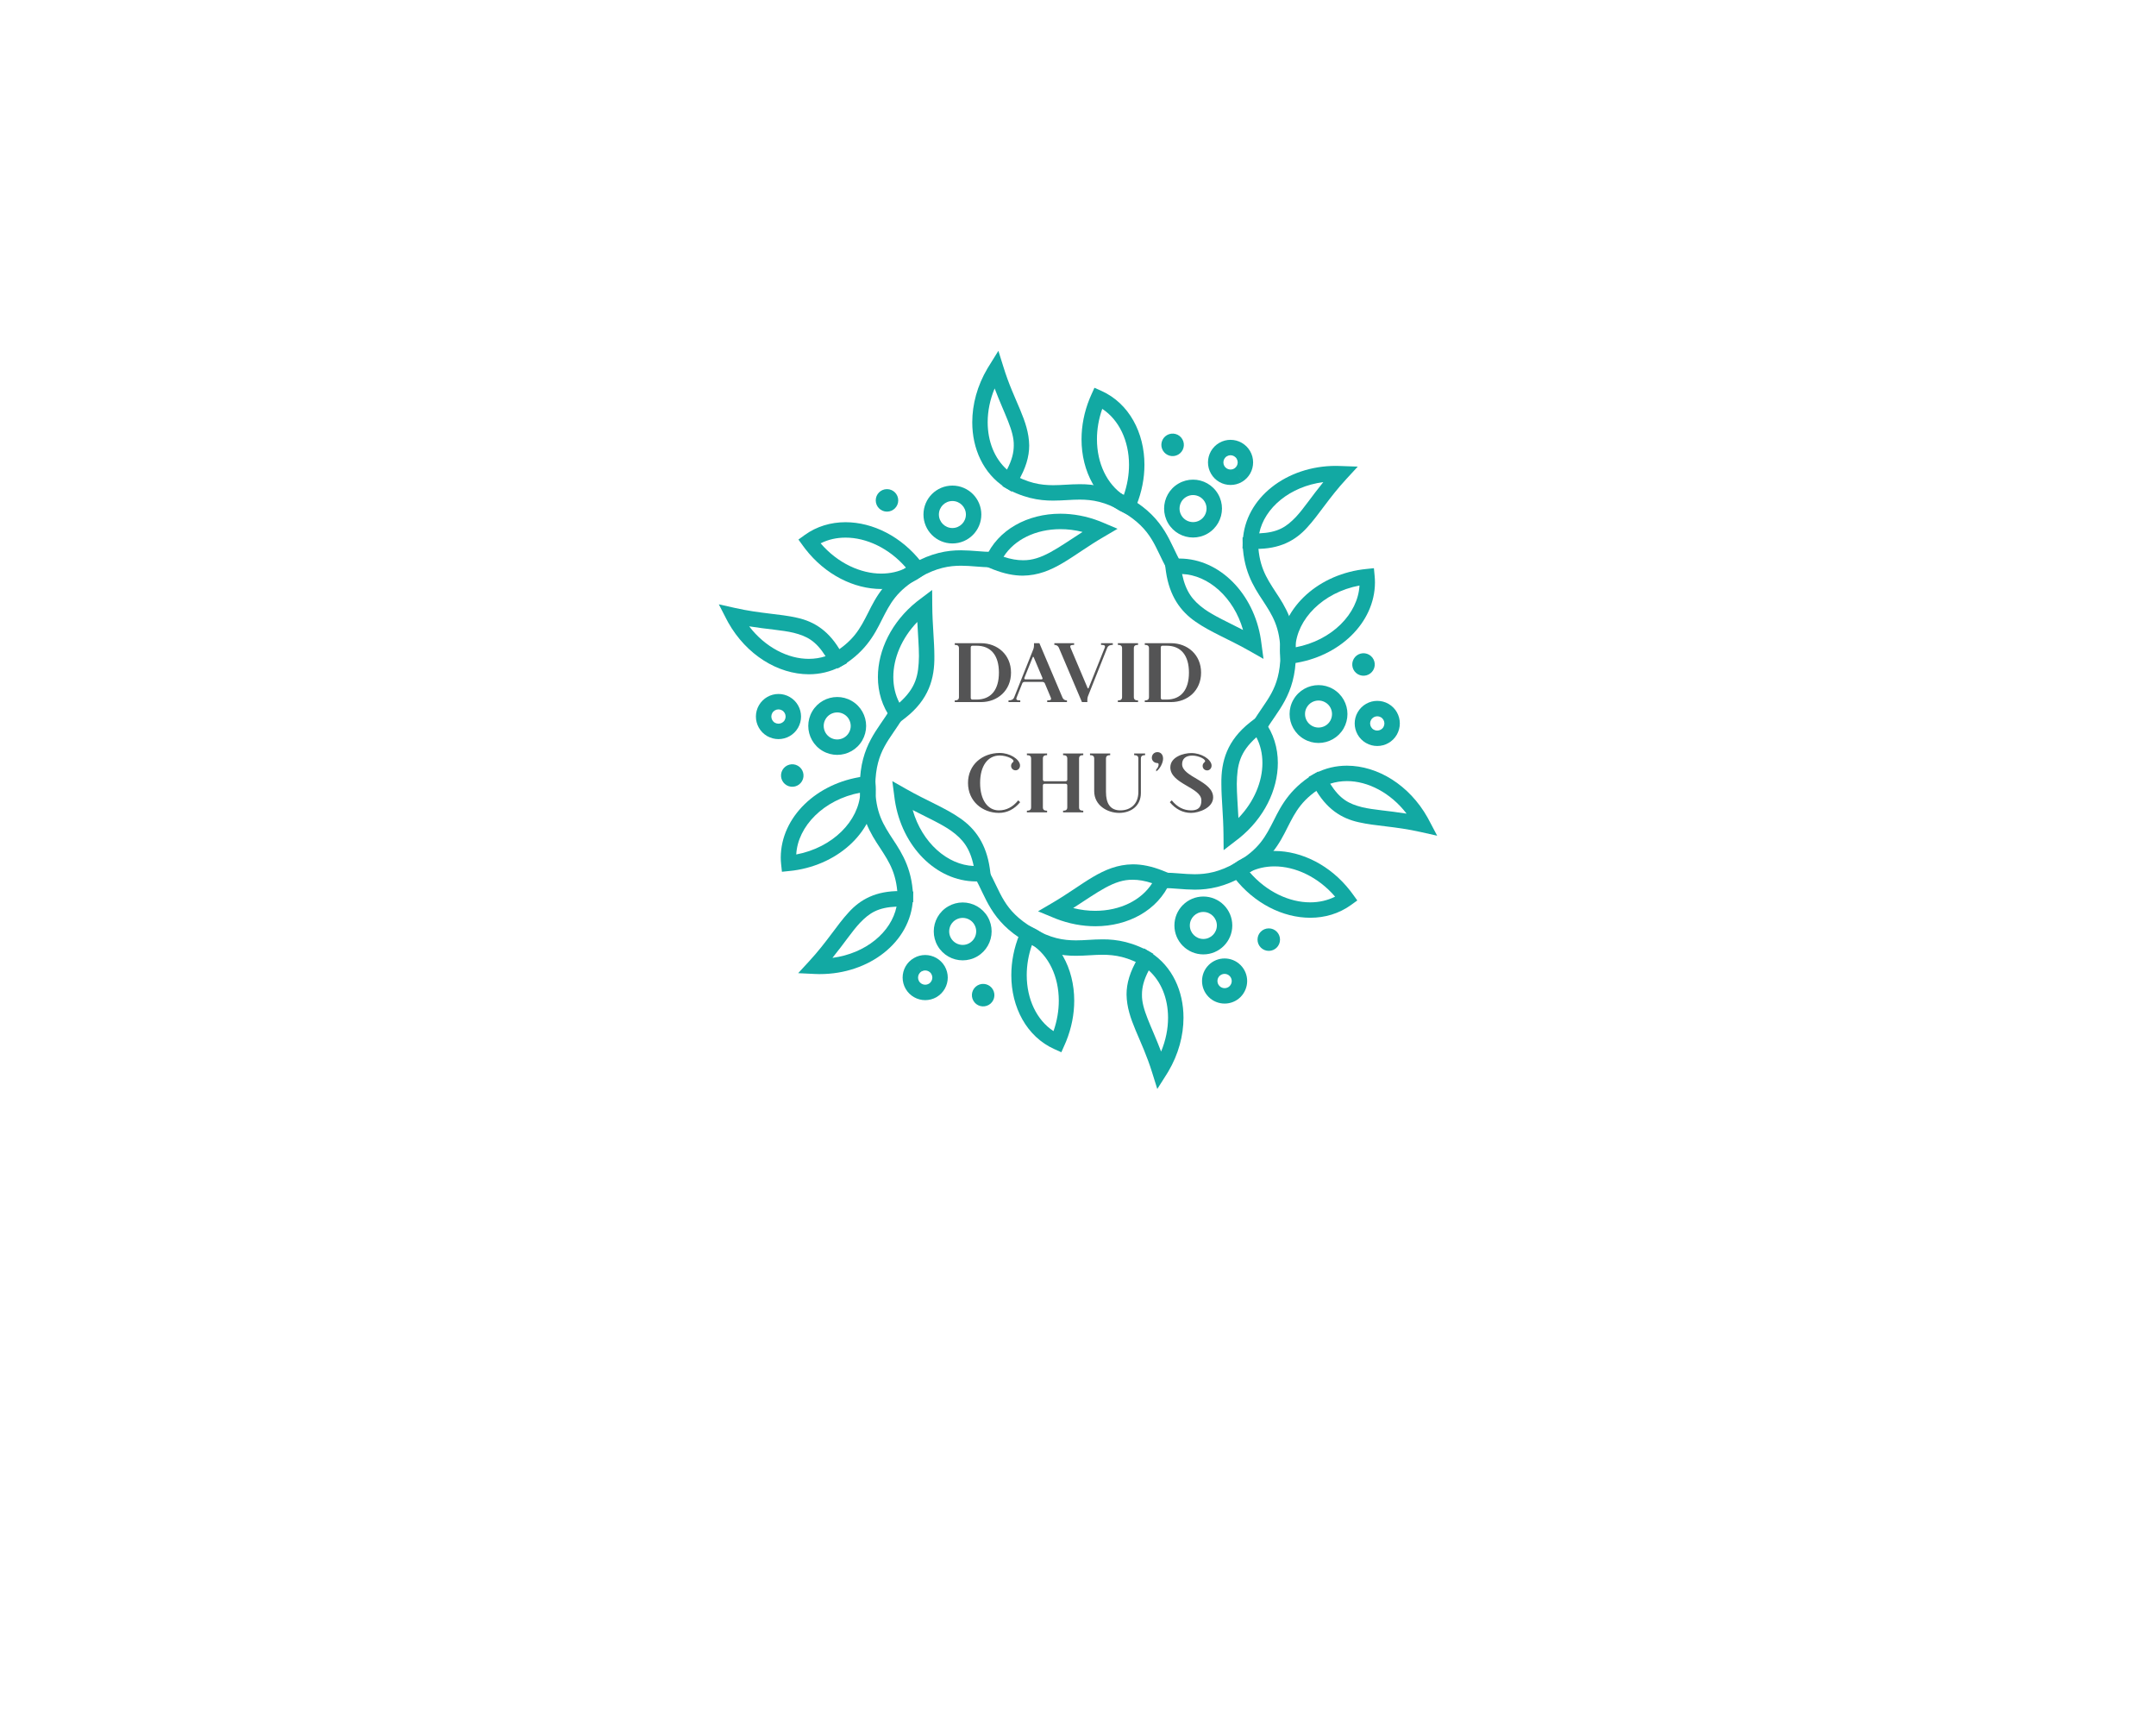<?xml version="1.0" encoding="UTF-8" standalone="no" ?>
<!DOCTYPE svg PUBLIC "-//W3C//DTD SVG 1.1//EN" "http://www.w3.org/Graphics/SVG/1.1/DTD/svg11.dtd">
<svg xmlns="http://www.w3.org/2000/svg" xmlns:xlink="http://www.w3.org/1999/xlink" version="1.1" width="1280" height="1024" viewBox="0 0 1280 1024" xml:space="preserve">
<desc>Created with Fabric.js 4.4.0</desc>
<defs>
</defs>
<g transform="matrix(1 0 0 1 640 512)" id="background-logo"  >
<rect style="stroke: none; stroke-width: 0; stroke-dasharray: none; stroke-linecap: butt; stroke-dashoffset: 0; stroke-linejoin: miter; stroke-miterlimit: 4; fill: rgb(255,255,255); fill-opacity: 0; fill-rule: nonzero; opacity: 1;"  paint-order="stroke"  x="-640" y="-512" rx="0" ry="0" width="1280" height="1024" />
</g>
<g transform="matrix(1.921 0 0 1.921 640 427.349)" id="logo-logo"  >
<g style=""  paint-order="stroke"   >
		<g transform="matrix(1.8 0 0 -1.8 -8.632 -54.146)"  >
<path style="stroke: none; stroke-width: 1; stroke-dasharray: none; stroke-linecap: butt; stroke-dashoffset: 0; stroke-linejoin: miter; stroke-miterlimit: 4; fill: rgb(18,169,163); fill-rule: nonzero; opacity: 1;"  paint-order="stroke"  transform=" translate(-4.67, -2.671)" d="M 0 0 C 3.216 -0.061 5.899 2.069 10.249 4.86 C 8.963 5.183 7.683 5.337 6.446 5.337 C 2.211 5.332 -1.441 3.553 -3.318 0.594 C -2.054 0.172 -0.976 0 0 0 M -5.06 -1.59 C -5.288 -1.503 -5.498 -1.414 -5.696 -1.329 L -6.919 -0.809 L -6.396 0.411 C -4.294 5.282 0.852 7.992 6.446 7.987 C 8.656 7.983 10.952 7.567 13.201 6.69 C 13.43 6.601 13.642 6.511 13.835 6.429 L 16.258 5.4 L 13.989 4.068 C 8.458 0.879 5.231 -2.576 0 -2.646 C -1.555 -2.646 -3.216 -2.309 -5.06 -1.59" stroke-linecap="round" />
</g>
		<g transform="matrix(1.8 0 0 -1.8 -38.817 -63.466)"  >
<path style="stroke: none; stroke-width: 1; stroke-dasharray: none; stroke-linecap: butt; stroke-dashoffset: 0; stroke-linejoin: miter; stroke-miterlimit: 4; fill: rgb(18,169,163); fill-rule: nonzero; opacity: 1;"  paint-order="stroke"  transform=" translate(-2.319, -0.002)" d="M 0 0 C 0.002 -1.277 1.038 -2.315 2.32 -2.318 C 3.6 -2.315 4.635 -1.28 4.638 0 C 4.635 1.283 3.6 2.32 2.32 2.32 C 1.038 2.32 0.002 1.283 0 0 M -2.649 0 C -2.647 2.747 -0.424 4.967 2.32 4.969 C 5.064 4.967 7.285 2.744 7.287 0 L 7.285 0 C 7.285 -2.742 5.064 -4.965 2.32 -4.965 C -0.424 -4.965 -2.647 -2.742 -2.649 0" stroke-linecap="round" />
</g>
		<g transform="matrix(1.8 0 0 -1.8 -51.505 -34.154)"  >
<path style="stroke: none; stroke-width: 1; stroke-dasharray: none; stroke-linecap: butt; stroke-dashoffset: 0; stroke-linejoin: miter; stroke-miterlimit: 4; fill: rgb(18,169,163); fill-rule: nonzero; opacity: 1;"  paint-order="stroke"  transform=" translate(-13.948, -7.835)" d="M 0 0 C 4.084 2.335 5.16 4.581 6.542 7.281 C 7.874 9.964 9.508 13.097 14.147 15.677 C 17.393 17.523 20.109 17.988 22.472 17.978 C 24.451 17.972 26.153 17.694 27.858 17.7 L 27.896 17.7 L 27.896 15.051 L 27.858 15.051 C 25.879 15.057 24.177 15.334 22.472 15.33 C 20.433 15.321 18.348 14.997 15.446 13.369 C 11.365 11.036 10.289 8.788 8.907 6.09 C 7.575 3.406 5.941 0.271 1.302 -2.309 Z" stroke-linecap="round" />
</g>
		<g transform="matrix(1.8 0 0 -1.8 -91.193 -24.905)"  >
<path style="stroke: none; stroke-width: 1; stroke-dasharray: none; stroke-linecap: butt; stroke-dashoffset: 0; stroke-linejoin: miter; stroke-miterlimit: 4; fill: rgb(18,169,163); fill-rule: nonzero; opacity: 1;"  paint-order="stroke"  transform=" translate(-8.829, 2.804)" d="M 0 0 L 0.291 1.291 z M 13.272 -6.16 C 14.26 -6.16 15.226 -6.012 16.151 -5.707 C 14.458 -3.046 12.949 -2.261 10.648 -1.681 C 8.72 -1.22 6.217 -1.09 3.031 -0.578 C 5.774 -4.165 9.69 -6.171 13.272 -6.16 M 13.272 -8.808 C 7.948 -8.794 2.566 -5.461 -0.552 0.059 C -0.675 0.277 -0.786 0.486 -0.887 0.688 L -2.178 3.2 L 0.579 2.583 C 4.995 1.587 8.288 1.58 11.251 0.897 C 14.229 0.247 16.845 -1.396 18.887 -5.115 C 19.007 -5.328 19.116 -5.534 19.216 -5.727 L 19.836 -6.905 L 18.654 -7.516 C 16.967 -8.392 15.133 -8.808 13.29 -8.808 Z" stroke-linecap="round" />
</g>
		<g transform="matrix(1.8 0 0 -1.8 -66.325 -50.769)"  >
<path style="stroke: none; stroke-width: 1; stroke-dasharray: none; stroke-linecap: butt; stroke-dashoffset: 0; stroke-linejoin: miter; stroke-miterlimit: 4; fill: rgb(18,169,163); fill-rule: nonzero; opacity: 1;"  paint-order="stroke"  transform=" translate(3.074, -3.088)" d="M 0 0 C 1.524 0.003 2.972 0.323 4.272 0.979 C 1.355 4.376 -2.592 6.184 -6.147 6.176 C -7.672 6.174 -9.119 5.853 -10.417 5.197 C -7.5 1.798 -3.556 -0.005 0 0 M -13.032 4.215 C -13.186 4.413 -13.322 4.601 -13.447 4.771 L -14.227 5.844 L -13.154 6.621 C -11.09 8.117 -8.641 8.823 -6.147 8.823 C -1.436 8.815 3.465 6.36 6.89 1.958 C 7.036 1.768 7.175 1.581 7.308 1.399 L 8.079 0.326 L 7.009 -0.448 C 4.942 -1.941 2.496 -2.647 0 -2.647 C -4.708 -2.639 -9.61 -0.184 -13.032 4.215" stroke-linecap="round" />
</g>
		<g transform="matrix(1.8 0 0 -1.8 -59.031 -67.835)"  >
<path style="stroke: none; stroke-width: 1; stroke-dasharray: none; stroke-linecap: butt; stroke-dashoffset: 0; stroke-linejoin: miter; stroke-miterlimit: 4; fill: rgb(18,169,163); fill-rule: nonzero; opacity: 1;"  paint-order="stroke"  transform=" translate(1.931, 0)" d="M 0 0 C 0 -1.067 -0.865 -1.932 -1.933 -1.932 C -3 -1.932 -3.863 -1.067 -3.863 0 C -3.863 1.067 -3 1.932 -1.933 1.932 C -0.865 1.932 0 1.067 0 0" stroke-linecap="round" />
</g>
		<g transform="matrix(1.8 0 0 -1.8 -53.114 -19.281)"  >
<path style="stroke: none; stroke-width: 1; stroke-dasharray: none; stroke-linecap: butt; stroke-dashoffset: 0; stroke-linejoin: miter; stroke-miterlimit: 4; fill: rgb(18,169,163); fill-rule: nonzero; opacity: 1;"  paint-order="stroke"  transform=" translate(-2.201, -3.351)" d="M 0 0 C 0 -1.581 0.34 -3.077 1.037 -4.412 C 3.896 -1.843 4.347 0.282 4.4 3.587 C 4.402 5.264 4.228 7.201 4.12 9.457 C 1.413 6.658 -0.007 3.174 0 0 M 0.718 -6.384 L 1.779 -5.592 z M -0.341 -7.176 C -1.911 -5.078 -2.651 -2.563 -2.648 0 C -2.643 4.648 -0.267 9.495 4.021 12.938 C 4.212 13.09 4.397 13.226 4.563 13.352 L 6.667 14.946 L 6.686 12.307 C 6.708 8.954 7.045 6.169 7.048 3.587 C 7.105 -0.264 6.093 -3.867 2.06 -7.021 C 1.869 -7.176 1.687 -7.312 1.516 -7.44 L 0.454 -8.243 Z" stroke-linecap="round" />
</g>
		<g transform="matrix(1.8 0 0 -1.8 -74.418 1.865)"  >
<path style="stroke: none; stroke-width: 1; stroke-dasharray: none; stroke-linecap: butt; stroke-dashoffset: 0; stroke-linejoin: miter; stroke-miterlimit: 4; fill: rgb(18,169,163); fill-rule: nonzero; opacity: 1;"  paint-order="stroke"  transform=" translate(-0.005, -4.968)" d="M 0 0 C -0.843 0 -1.701 0.218 -2.478 0.665 C -4.07 1.588 -4.963 3.26 -4.963 4.971 C -4.963 5.813 -4.748 6.675 -4.296 7.452 C -3.376 9.042 -1.704 9.937 0.009 9.935 C 0.847 9.937 1.71 9.719 2.489 9.268 L 1.828 8.122 L 1.166 6.976 C 0.795 7.19 0.403 7.286 0.009 7.288 C -0.794 7.286 -1.573 6.875 -2.006 6.123 C -2.216 5.761 -2.314 5.369 -2.314 4.971 C -2.314 4.168 -1.9 3.39 -1.154 2.957 C -0.789 2.747 -0.394 2.649 0 2.646 C 0.806 2.649 1.585 3.063 2.012 3.804 C 2.228 4.18 2.326 4.571 2.326 4.963 C 2.323 5.769 1.912 6.545 1.166 6.976 L 1.828 8.122 L 2.489 9.268 C 4.082 8.35 4.975 6.675 4.972 4.963 C 4.972 4.122 4.754 3.265 4.308 2.482 C 3.389 0.895 1.718 0 0.009 0 Z" stroke-linecap="round" />
</g>
		<g transform="matrix(1.8 0 0 -1.8 -59.186 26.61)"  >
<path style="stroke: none; stroke-width: 1; stroke-dasharray: none; stroke-linecap: butt; stroke-dashoffset: 0; stroke-linejoin: miter; stroke-miterlimit: 4; fill: rgb(18,169,163); fill-rule: nonzero; opacity: 1;"  paint-order="stroke"  transform=" translate(1.93, -16.511)" d="M 0 0 L 0 0.235 C -0.027 4.785 -1.417 6.818 -3.038 9.324 C -4.669 11.78 -6.534 14.708 -6.506 19.862 C -6.506 19.953 -6.506 20.038 -6.503 20.105 C -6.462 27.037 -3.198 29.82 -1.381 33.022 L -1.381 33.02 L 0.914 31.701 C -1.315 27.864 -3.763 26.15 -3.856 20.068 C -3.859 19.991 -3.859 19.923 -3.859 19.862 C -3.832 15.313 -2.445 13.281 -0.822 10.775 C 0.807 8.319 2.674 5.392 2.647 0.235 L 2.647 0 Z" stroke-linecap="round" />
</g>
		<g transform="matrix(1.8 0 0 -1.8 -68.694 65.722)"  >
<path style="stroke: none; stroke-width: 1; stroke-dasharray: none; stroke-linecap: butt; stroke-dashoffset: 0; stroke-linejoin: miter; stroke-miterlimit: 4; fill: rgb(18,169,163); fill-rule: nonzero; opacity: 1;"  paint-order="stroke"  transform=" translate(0.714, 1.656)" d="M 0 0 C -1.348 -1.438 -2.702 -3.521 -4.714 -5.997 C 1.008 -5.249 5.389 -1.592 6.294 2.803 C 3.105 2.659 1.672 1.739 0 0 M -6.863 -8.782 L -7.065 -8.782 C -7.309 -8.78 -7.541 -8.772 -7.768 -8.761 L -10.595 -8.625 L -8.679 -6.542 C -5.639 -3.244 -3.986 -0.417 -1.937 1.804 C 0.087 4.047 2.768 5.514 6.926 5.468 C 7.028 5.468 7.104 5.465 7.14 5.462 C 7.382 5.462 7.618 5.455 7.839 5.445 L 9.167 5.392 L 9.106 4.061 C 8.727 -3.298 1.581 -8.782 -6.856 -8.782 Z" stroke-linecap="round" />
</g>
		<g transform="matrix(1.8 0 0 -1.8 -77.173 32.035)"  >
<path style="stroke: none; stroke-width: 1; stroke-dasharray: none; stroke-linecap: butt; stroke-dashoffset: 0; stroke-linejoin: miter; stroke-miterlimit: 4; fill: rgb(18,169,163); fill-rule: nonzero; opacity: 1;"  paint-order="stroke"  transform=" translate(-5.502, -5.306)" d="M 0 0 C 6.304 1.187 10.751 5.787 11.003 10.613 C 4.7 9.428 0.25 4.825 0 0 M -1.283 -1.52 L 0.036 -1.377 z M -2.597 -1.659 C -2.641 -1.264 -2.66 -0.873 -2.66 -0.494 C -2.619 6.41 3.483 12.27 11.461 13.371 C 11.696 13.401 11.931 13.429 12.16 13.451 L 13.472 13.581 L 13.603 12.267 C 13.644 11.882 13.663 11.497 13.663 11.109 C 13.622 4.206 7.523 -1.656 -0.456 -2.755 C -0.702 -2.79 -0.933 -2.813 -1.146 -2.834 L -2.458 -2.969 z" stroke-linecap="round" />
</g>
		<g transform="matrix(1.8 0 0 -1.8 -92.57 -1.038)"  >
<path style="stroke: none; stroke-width: 1; stroke-dasharray: none; stroke-linecap: butt; stroke-dashoffset: 0; stroke-linejoin: miter; stroke-miterlimit: 4; fill: rgb(18,169,163); fill-rule: nonzero; opacity: 1;"  paint-order="stroke"  transform=" translate(-0.003, -3.874)" d="M 0 0 C -0.656 0 -1.323 0.17 -1.936 0.515 C -3.174 1.233 -3.874 2.537 -3.871 3.874 C -3.871 4.527 -3.705 5.204 -3.351 5.809 C -2.635 7.047 -1.332 7.75 0.008 7.747 C 0.662 7.75 1.333 7.581 1.943 7.227 L 1.279 6.081 L 0.618 4.935 C 0.417 5.049 0.215 5.098 0.008 5.101 C -0.419 5.098 -0.828 4.883 -1.062 4.478 C -1.17 4.287 -1.222 4.085 -1.222 3.874 C -1.22 3.446 -1.004 3.035 -0.618 2.812 C -0.419 2.7 -0.21 2.648 0 2.646 C 0.43 2.648 0.838 2.864 1.064 3.255 C 1.179 3.457 1.23 3.664 1.23 3.871 C 1.228 4.298 1.012 4.707 0.618 4.935 L 1.279 6.081 L 1.943 7.227 C 3.182 6.511 3.878 5.207 3.878 3.871 C 3.878 3.215 3.707 2.542 3.359 1.936 C 2.642 0.694 1.336 0 0.008 0 Z" stroke-linecap="round" />
</g>
		<g transform="matrix(1.8 0 0 -1.8 -88.308 17.19)"  >
<path style="stroke: none; stroke-width: 1; stroke-dasharray: none; stroke-linecap: butt; stroke-dashoffset: 0; stroke-linejoin: miter; stroke-miterlimit: 4; fill: rgb(18,169,163); fill-rule: nonzero; opacity: 1;"  paint-order="stroke"  transform=" translate(0.966, 1.674)" d="M 0 0 C 0.924 -0.534 1.241 -1.716 0.707 -2.64 C 0.174 -3.564 -1.007 -3.88 -1.931 -3.346 C -2.855 -2.812 -3.172 -1.632 -2.639 -0.709 C -2.105 0.217 -0.924 0.532 0 0" stroke-linecap="round" />
</g>
		<g transform="matrix(1.8 0 0 -1.8 -42.093 34.42)"  >
<path style="stroke: none; stroke-width: 1; stroke-dasharray: none; stroke-linecap: butt; stroke-dashoffset: 0; stroke-linejoin: miter; stroke-miterlimit: 4; fill: rgb(18,169,163); fill-rule: nonzero; opacity: 1;"  paint-order="stroke"  transform=" translate(5.475, -5.956)" d="M 0 0 C -0.647 3.101 -1.875 4.592 -3.84 6.021 C -5.499 7.202 -7.761 8.208 -10.473 9.605 C -8.869 3.992 -4.502 0.168 0 0 M -13.536 11.259 C -13.574 11.505 -13.599 11.73 -13.625 11.927 L -13.97 14.565 L -11.659 13.251 C -8.014 11.175 -4.882 9.985 -2.312 8.182 C 0.274 6.398 2.16 3.784 2.768 -0.42 C 2.806 -0.663 2.831 -0.89 2.858 -1.1 L 1.543 -1.263 L 2.858 -1.1 L 3.021 -2.428 L 1.69 -2.577 C 1.251 -2.627 0.812 -2.654 0.37 -2.654 C -6.464 -2.613 -12.325 3.361 -13.536 11.259" stroke-linecap="round" />
</g>
		<g transform="matrix(1.8 0 0 -1.8 -35.636 65.358)"  >
<path style="stroke: none; stroke-width: 1; stroke-dasharray: none; stroke-linecap: butt; stroke-dashoffset: 0; stroke-linejoin: miter; stroke-miterlimit: 4; fill: rgb(18,169,163); fill-rule: nonzero; opacity: 1;"  paint-order="stroke"  transform=" translate(-1.163, 2.007)" d="M 0 0 C -0.745 -0.428 -1.155 -1.204 -1.157 -2.011 C -1.157 -2.401 -1.059 -2.797 -0.847 -3.166 C -0.417 -3.908 0.363 -4.327 1.167 -4.327 C 1.563 -4.327 1.956 -4.228 2.319 -4.019 C 3.068 -3.586 3.48 -2.806 3.483 -2.002 C 3.483 -1.605 3.385 -1.216 3.172 -0.847 C 2.74 -0.099 1.964 0.312 1.159 0.313 C 0.768 0.313 0.372 0.216 0.003 0.004 L -0.658 1.147 z M -3.138 -4.49 C -3.589 -3.712 -3.804 -2.853 -3.804 -2.011 C -3.808 -0.298 -2.915 1.375 -1.321 2.293 L -1.322 2.294 C -0.543 2.743 0.314 2.962 1.159 2.962 C 2.868 2.964 4.543 2.07 5.466 0.479 C 5.914 -0.3 6.13 -1.161 6.13 -2.002 C 6.132 -3.715 5.236 -5.386 3.647 -6.311 C 2.868 -6.76 2.008 -6.976 1.167 -6.976 C -0.548 -6.976 -2.22 -6.08 -3.138 -4.49" stroke-linecap="round" />
</g>
		<g transform="matrix(1.8 0 0 -1.8 -4.274 61.413)"  >
<path style="stroke: none; stroke-width: 1; stroke-dasharray: none; stroke-linecap: butt; stroke-dashoffset: 0; stroke-linejoin: miter; stroke-miterlimit: 4; fill: rgb(18,169,163); fill-rule: nonzero; opacity: 1;"  paint-order="stroke"  transform=" translate(6.588, -6.202)" d="M 0 0 C -1.445 0 -2.911 -0.174 -4.561 -0.176 C -7.022 -0.187 -9.866 0.268 -13.276 2.297 C -19.259 5.799 -20.037 10.018 -21.9 13.191 L -19.611 14.519 C -17.401 10.67 -17.141 7.694 -11.926 4.577 C -8.88 2.791 -6.727 2.481 -4.561 2.472 C -3.114 2.469 -1.649 2.644 0 2.646 C 2.464 2.658 5.309 2.199 8.724 0.163 L 7.374 -2.115 C 4.319 -0.323 2.17 -0.012 0 0" stroke-linecap="round" />
</g>
		<g transform="matrix(1.8 0 0 -1.8 23.803 92.325)"  >
<path style="stroke: none; stroke-width: 1; stroke-dasharray: none; stroke-linecap: butt; stroke-dashoffset: 0; stroke-linejoin: miter; stroke-miterlimit: 4; fill: rgb(18,169,163); fill-rule: nonzero; opacity: 1;"  paint-order="stroke"  transform=" translate(-2.242, 4.146)" d="M 0 0 C -0.06 -2.546 1.57 -5.288 3.287 -9.793 C 4.094 -7.855 4.483 -5.868 4.48 -3.984 C 4.477 -0.682 3.306 2.244 1.17 4.145 C 0.304 2.5 0.003 1.215 0 0 M 3.044 -13.098 L 4.309 -12.7 Z M 1.78 -13.494 C -0.044 -7.538 -2.575 -4.339 -2.646 0 C -2.651 1.935 -2.049 3.949 -0.708 6.207 C -0.583 6.423 -0.456 6.624 -0.339 6.808 L 0.372 7.924 L 1.489 7.212 C 5.22 4.828 7.136 0.558 7.131 -3.984 C 7.128 -7.042 6.276 -10.256 4.524 -13.218 C 4.401 -13.429 4.279 -13.622 4.161 -13.806 L 2.631 -16.217 z" stroke-linecap="round" />
</g>
		<g transform="matrix(1.8 0 0 -1.8 -10.888 82.836)"  >
<path style="stroke: none; stroke-width: 1; stroke-dasharray: none; stroke-linecap: butt; stroke-dashoffset: 0; stroke-linejoin: miter; stroke-miterlimit: 4; fill: rgb(18,169,163); fill-rule: nonzero; opacity: 1;"  paint-order="stroke"  transform=" translate(-2.754, 2.197)" d="M 0 0 C 0.005 -4.139 1.719 -7.718 4.598 -9.606 C 5.214 -7.852 5.506 -6.079 5.506 -4.383 C 5.5 -0.242 3.786 3.339 0.909 5.224 C 0.291 3.466 0 1.694 0 0 M 5.274 -11.481 L 5.816 -10.272 z M 4.733 -12.69 C -0.03 -10.548 -2.656 -5.485 -2.647 0 C -2.647 2.292 -2.196 4.677 -1.248 7.003 C -1.157 7.221 -1.064 7.435 -0.971 7.643 L -0.427 8.841 L 0.774 8.305 C 5.534 6.169 8.16 1.105 8.155 -4.383 C 8.155 -6.678 7.7 -9.063 6.76 -11.378 C 6.664 -11.616 6.568 -11.826 6.483 -12.016 L 5.944 -13.234 z" stroke-linecap="round" />
</g>
		<g transform="matrix(1.8 0 0 -1.8 -47.226 79.625)"  >
<path style="stroke: none; stroke-width: 1; stroke-dasharray: none; stroke-linecap: butt; stroke-dashoffset: 0; stroke-linejoin: miter; stroke-miterlimit: 4; fill: rgb(18,169,163); fill-rule: nonzero; opacity: 1;"  paint-order="stroke"  transform=" translate(-0.619, 1.056)" d="M 0 0 C -0.388 -0.222 -0.604 -0.625 -0.607 -1.059 C -0.607 -1.266 -0.555 -1.474 -0.443 -1.67 C -0.216 -2.061 0.2 -2.283 0.625 -2.285 C 0.839 -2.283 1.042 -2.233 1.228 -2.126 C 1.629 -1.895 1.845 -1.481 1.848 -1.059 C 1.845 -0.848 1.795 -0.643 1.681 -0.445 C 1.451 -0.046 1.044 0.167 0.615 0.17 C 0.41 0.17 0.205 0.118 0.008 0.006 L -0.656 1.148 z M -2.733 -2.996 C -3.083 -2.389 -3.255 -1.717 -3.255 -1.059 C -3.258 0.275 -2.561 1.585 -1.312 2.299 L -1.312 2.298 C -0.71 2.647 -0.041 2.818 0.615 2.818 C 1.949 2.818 3.255 2.12 3.974 0.879 C 4.324 0.271 4.494 -0.399 4.494 -1.059 C 4.496 -2.392 3.797 -3.69 2.558 -4.417 C 1.949 -4.768 1.274 -4.931 0.625 -4.931 C -0.714 -4.931 -2.014 -4.233 -2.733 -2.996" stroke-linecap="round" />
</g>
		<g transform="matrix(1.8 0 0 -1.8 -29.313 85.056)"  >
<path style="stroke: none; stroke-width: 1; stroke-dasharray: none; stroke-linecap: butt; stroke-dashoffset: 0; stroke-linejoin: miter; stroke-miterlimit: 4; fill: rgb(18,169,163); fill-rule: nonzero; opacity: 1;"  paint-order="stroke"  transform=" translate(-0.966, 1.674)" d="M 0 0 C 0.924 0.532 2.105 0.216 2.639 -0.708 C 3.173 -1.633 2.855 -2.813 1.931 -3.347 C 1.006 -3.88 -0.174 -3.564 -0.707 -2.641 C -1.242 -1.716 -0.924 -0.534 0 0" stroke-linecap="round" />
</g>
		<g transform="matrix(1.8 0 0 -1.8 8.534 54.197)"  >
<path style="stroke: none; stroke-width: 1; stroke-dasharray: none; stroke-linecap: butt; stroke-dashoffset: 0; stroke-linejoin: miter; stroke-miterlimit: 4; fill: rgb(18,169,163); fill-rule: nonzero; opacity: 1;"  paint-order="stroke"  transform=" translate(-1.768, -2.667)" d="M 0 0 C 4.229 0.006 7.883 1.786 9.764 4.742 C 8.501 5.162 7.42 5.334 6.445 5.334 C 3.228 5.397 0.545 3.268 -3.801 0.475 C -2.516 0.151 -1.237 -0.002 0 0 M 0 -2.648 C -2.208 -2.648 -4.505 -2.23 -6.751 -1.357 C -6.986 -1.264 -7.196 -1.174 -7.374 -1.1 L -9.833 -0.082 L -7.54 1.265 C -2.015 4.458 1.215 7.912 6.445 7.983 C 8.005 7.983 9.667 7.645 11.509 6.926 C 11.736 6.837 11.949 6.746 12.146 6.662 L 11.63 5.444 L 12.146 6.662 L 13.369 6.143 L 12.845 4.919 C 10.74 0.065 5.606 -2.648 0.025 -2.648 Z" stroke-linecap="round" />
</g>
		<g transform="matrix(1.8 0 0 -1.8 38.741 63.522)"  >
<path style="stroke: none; stroke-width: 1; stroke-dasharray: none; stroke-linecap: butt; stroke-dashoffset: 0; stroke-linejoin: miter; stroke-miterlimit: 4; fill: rgb(18,169,163); fill-rule: nonzero; opacity: 1;"  paint-order="stroke"  transform=" translate(0.001, -2.319)" d="M 0 0 C 1.279 0.002 2.317 1.038 2.32 2.319 C 2.317 3.598 1.277 4.636 0 4.639 C -1.281 4.639 -2.322 3.601 -2.322 2.317 C -2.322 1.036 -1.284 0 0 0 M -4.97 2.316 L -3.645 2.316 L -4.97 2.319 C -4.97 5.061 -2.746 7.284 0 7.287 C 2.742 7.284 4.965 5.063 4.968 2.319 C 4.965 -0.426 2.742 -2.646 0 -2.649 C -2.746 -2.646 -4.97 -0.426 -4.97 2.316" stroke-linecap="round" />
</g>
		<g transform="matrix(1.8 0 0 -1.8 51.311 34.206)"  >
<path style="stroke: none; stroke-width: 1; stroke-dasharray: none; stroke-linecap: butt; stroke-dashoffset: 0; stroke-linejoin: miter; stroke-miterlimit: 4; fill: rgb(18,169,163); fill-rule: nonzero; opacity: 1;"  paint-order="stroke"  transform=" translate(-8.465, -10.139)" d="M 0 0 C -1.976 0.005 -3.676 0.278 -5.38 0.275 L -5.38 1.205 L -5.288 0.278 L -5.284 0.278 L -5.549 2.912 C -5.536 2.912 -5.481 2.92 -5.38 2.92 C -3.404 2.918 -1.705 2.644 -8.881784197001252e-16 2.647 C 2.04 2.658 4.125 2.979 7.035 4.604 C 11.113 6.937 12.189 9.185 13.572 11.884 C 14.902 14.566 16.539 17.7 21.181 20.279 L 22.479 17.974 C 18.395 15.637 17.317 13.389 15.936 10.692 C 14.605 8.007 12.969 4.874 8.332 2.295 C 5.106 0.469 2.409 0 0.061 0 Z" stroke-linecap="round" />
</g>
		<g transform="matrix(1.8 0 0 -1.8 91.162 24.968)"  >
<path style="stroke: none; stroke-width: 1; stroke-dasharray: none; stroke-linecap: butt; stroke-dashoffset: 0; stroke-linejoin: miter; stroke-miterlimit: 4; fill: rgb(18,169,163); fill-rule: nonzero; opacity: 1;"  paint-order="stroke"  transform=" translate(-1.846, -1.121)" d="M 0 0 C 1.929 -0.461 4.433 -0.591 7.618 -1.101 C 4.872 2.489 0.956 4.495 -2.625 4.486 C -3.616 4.485 -4.582 4.338 -5.504 4.032 C -3.808 1.368 -2.3 0.582 0 0 M 10.071 -4.263 C 5.654 -3.268 2.361 -3.259 -0.603 -2.577 C -3.58 -1.926 -6.196 -0.284 -8.23 3.422 C -8.359 3.646 -8.471 3.859 -8.572 4.055 L -9.178 5.226 L -8.009 5.836 C -6.319 6.72 -4.476 7.133 -2.625 7.133 C 2.697 7.12 8.082 3.783 11.204 -1.745 C 11.327 -1.962 11.432 -2.166 11.529 -2.353 L 10.361 -2.972 L 10.648 -1.678 L 10.361 -2.972 L 11.529 -2.353 L 12.87 -4.89 z" stroke-linecap="round" />
</g>
		<g transform="matrix(1.8 0 0 -1.8 66.251 50.82)"  >
<path style="stroke: none; stroke-width: 1; stroke-dasharray: none; stroke-linecap: butt; stroke-dashoffset: 0; stroke-linejoin: miter; stroke-miterlimit: 4; fill: rgb(18,169,163); fill-rule: nonzero; opacity: 1;"  paint-order="stroke"  transform=" translate(3.067, -3.089)" d="M 0 0 C 1.521 0.002 2.969 0.323 4.271 0.979 C 1.354 4.376 -2.592 6.179 -6.145 6.174 C -7.67 6.173 -9.117 5.852 -10.416 5.196 C -7.5 1.797 -3.557 -0.008 0 0 M 0 -2.646 C -4.709 -2.642 -9.607 -0.187 -13.035 4.217 C -13.18 4.405 -13.316 4.592 -13.448 4.775 L -14.216 5.845 L -13.152 6.617 C -11.089 8.118 -8.637 8.823 -6.145 8.823 C -1.435 8.815 3.466 6.357 6.883 1.965 C 7.045 1.761 7.182 1.569 7.305 1.399 L 6.232 0.623 L 7.305 1.399 L 8.083 0.325 L 7.006 -0.451 C 4.943 -1.94 2.503 -2.646 0.015 -2.646 Z" stroke-linecap="round" />
</g>
		<g transform="matrix(1.8 0 0 -1.8 45.307 80.691)"  >
<path style="stroke: none; stroke-width: 1; stroke-dasharray: none; stroke-linecap: butt; stroke-dashoffset: 0; stroke-linejoin: miter; stroke-miterlimit: 4; fill: rgb(18,169,163); fill-rule: nonzero; opacity: 1;"  paint-order="stroke"  transform=" translate(-0.875, 0.863)" d="M 0 0 C -0.235 -0.235 -0.35 -0.535 -0.353 -0.858 C -0.35 -1.175 -0.235 -1.486 0.011 -1.729 C 0.246 -1.967 0.56 -2.087 0.878 -2.09 C 1.197 -2.087 1.504 -1.973 1.735 -1.741 C 1.982 -1.489 2.1 -1.178 2.1 -0.863 C 2.097 -0.547 1.982 -0.24 1.739 0.003 C 1.492 0.25 1.192 0.361 0.872 0.363 C 0.555 0.361 0.248 0.246 0.008 0.006 L -0.93 0.941 Z M 0.878 -4.736 C -0.115 -4.736 -1.11 -4.354 -1.861 -3.605 C -2.616 -2.851 -3.002 -1.85 -2.999 -0.858 C -3.002 0.123 -2.627 1.124 -1.865 1.878 L -1.866 1.879 C -1.112 2.63 -0.117 3.013 0.872 3.01 C 1.855 3.013 2.858 2.633 3.613 1.876 C 4.368 1.121 4.749 0.123 4.749 -0.863 C 4.749 -1.853 4.364 -2.843 3.616 -3.605 C 2.865 -4.356 1.868 -4.736 0.889 -4.736 Z" stroke-linecap="round" />
</g>
		<g transform="matrix(1.8 0 0 -1.8 58.957 67.898)"  >
<path style="stroke: none; stroke-width: 1; stroke-dasharray: none; stroke-linecap: butt; stroke-dashoffset: 0; stroke-linejoin: miter; stroke-miterlimit: 4; fill: rgb(18,169,163); fill-rule: nonzero; opacity: 1;"  paint-order="stroke"  transform=" translate(-1.931, 0.001)" d="M 0 0 C 0 1.066 0.865 1.93 1.935 1.93 C 3 1.932 3.863 1.065 3.863 -0.001 C 3.863 -1.068 3 -1.933 1.935 -1.933 C 0.864 -1.933 0 -1.066 0 0" stroke-linecap="round" />
</g>
		<g transform="matrix(1.8 0 0 -1.8 53.034 19.361)"  >
<path style="stroke: none; stroke-width: 1; stroke-dasharray: none; stroke-linecap: butt; stroke-dashoffset: 0; stroke-linejoin: miter; stroke-miterlimit: 4; fill: rgb(18,169,163); fill-rule: nonzero; opacity: 1;"  paint-order="stroke"  transform=" translate(0.424, 8.957)" d="M 0 0 L 1.062 0.791 z M -2.624 -9.174 C -2.626 -10.851 -2.452 -12.788 -2.343 -15.048 C 0.363 -12.252 1.784 -8.766 1.776 -5.592 C 1.776 -4.012 1.435 -2.515 0.741 -1.182 C -2.117 -3.749 -2.57 -5.871 -2.624 -9.174 M -4.906 -17.901 C -4.934 -14.54 -5.27 -11.756 -5.271 -9.174 C -5.329 -5.324 -4.313 -1.724 -0.279 1.43 C -0.093 1.577 0.087 1.713 0.259 1.844 L 1.321 2.65 L 2.121 1.582 C 3.686 -0.511 4.428 -3.025 4.425 -5.592 C 4.417 -10.24 2.048 -15.087 -2.231 -18.521 C -2.433 -18.685 -2.622 -18.821 -2.774 -18.938 L -4.884 -20.563 z" stroke-linecap="round" />
</g>
		<g transform="matrix(1.8 0 0 -1.8 74.333 -1.81)"  >
<path style="stroke: none; stroke-width: 1; stroke-dasharray: none; stroke-linecap: butt; stroke-dashoffset: 0; stroke-linejoin: miter; stroke-miterlimit: 4; fill: rgb(18,169,163); fill-rule: nonzero; opacity: 1;"  paint-order="stroke"  transform=" translate(-0.001, -2.32)" d="M 0 0 C 0.808 0.003 1.582 0.413 2.008 1.15 C 2.221 1.525 2.319 1.921 2.319 2.315 C 2.319 3.124 1.906 3.9 1.163 4.326 C 0.792 4.542 0.4 4.638 0.008 4.641 C -0.799 4.638 -1.577 4.225 -2.012 3.468 C -2.223 3.11 -2.318 2.722 -2.318 2.323 C -2.318 1.521 -1.904 0.743 -1.157 0.311 L -1.157 0.311 C -0.79 0.099 -0.395 0 0 0 M -2.478 -1.983 L -1.818 -0.835 L -2.479 -1.983 C -4.07 -1.063 -4.97 0.609 -4.967 2.323 C -4.967 3.162 -4.754 4.029 -4.3 4.802 C -3.381 6.395 -1.707 7.289 0.008 7.286 C 0.847 7.289 1.705 7.073 2.485 6.622 C 4.077 5.701 4.971 4.029 4.968 2.315 C 4.968 1.473 4.752 0.615 4.304 -0.167 C 3.383 -1.757 1.71 -2.647 0 -2.646 L -0.016 -2.646 C -0.854 -2.646 -1.708 -2.427 -2.478 -1.983" stroke-linecap="round" />
</g>
		<g transform="matrix(1.8 0 0 -1.8 59.101 -26.633)"  >
<path style="stroke: none; stroke-width: 1; stroke-dasharray: none; stroke-linecap: butt; stroke-dashoffset: 0; stroke-linejoin: miter; stroke-miterlimit: 4; fill: rgb(18,169,163); fill-rule: nonzero; opacity: 1;"  paint-order="stroke"  transform=" translate(-2.836, -15.237)" d="M 0 0 C 2.229 3.84 4.677 5.552 4.768 11.611 L 4.768 11.844 C 4.74 16.393 3.353 18.427 1.73 20.931 C 0.098 23.39 -1.771 26.316 -1.74 31.473 C -1.74 31.549 -1.743 31.655 -1.731 31.792 L 0.908 31.611 C 0.905 31.598 0.905 31.549 0.905 31.473 C 0.933 26.923 2.32 24.889 3.942 22.384 C 5.575 19.927 7.443 17 7.413 11.844 L 7.413 11.601 C 7.375 4.665 4.11 1.882 2.294 -1.317 Z M 2.293 -1.318 L 2.294 -1.317 L 2.296 -1.318 z" stroke-linecap="round" />
</g>
		<g transform="matrix(1.8 0 0 -1.8 68.651 -65.67)"  >
<path style="stroke: none; stroke-width: 1; stroke-dasharray: none; stroke-linecap: butt; stroke-dashoffset: 0; stroke-linejoin: miter; stroke-miterlimit: 4; fill: rgb(18,169,163); fill-rule: nonzero; opacity: 1;"  paint-order="stroke"  transform=" translate(-7.027, -4.459)" d="M 0 0 C 3.185 0.143 4.618 1.063 6.291 2.803 C 7.637 4.24 8.993 6.324 11.007 8.798 C 5.282 8.052 0.901 4.396 0 0 M -0.836 -2.664 C -1.092 -2.664 -1.327 -2.656 -1.553 -2.645 L -2.87 -2.582 L -2.812 -1.264 C -2.438 6.102 4.714 11.588 13.154 11.583 C 13.235 11.583 13.31 11.583 13.361 11.58 C 13.613 11.58 13.841 11.569 14.045 11.561 L 13.998 10.238 L 14.045 11.561 L 16.924 11.459 L 14.972 9.341 C 11.93 6.045 10.275 3.218 8.227 0.999 C 6.203 -1.242 3.521 -2.71 -0.633 -2.664 C -0.679 -2.664 -0.727 -2.665 -0.771 -2.665 C -0.794 -2.665 -0.815 -2.665 -0.836 -2.664" stroke-linecap="round" />
</g>
		<g transform="matrix(1.8 0 0 -1.8 77.087 -31.985)"  >
<path style="stroke: none; stroke-width: 1; stroke-dasharray: none; stroke-linecap: butt; stroke-dashoffset: 0; stroke-linejoin: miter; stroke-miterlimit: 4; fill: rgb(18,169,163); fill-rule: nonzero; opacity: 1;"  paint-order="stroke"  transform=" translate(5.469, 6.696)" d="M 0 0 L 1.32 0.123 z M -10.969 -12.01 C -4.667 -10.827 -0.22 -6.227 0.035 -1.396 C -6.269 -2.582 -10.717 -7.185 -10.969 -12.01 M -13.564 -13.676 C -13.611 -13.274 -13.627 -12.883 -13.63 -12.503 C -13.59 -5.6 -7.486 0.26 0.48 1.359 C 0.738 1.397 0.971 1.419 1.185 1.441 L 2.51 1.578 L 2.636 0.249 C 2.674 -0.131 2.692 -0.514 2.692 -0.9 C 2.654 -7.806 -3.445 -13.665 -11.424 -14.765 C -11.662 -14.797 -11.894 -14.825 -12.123 -14.847 L -13.423 -14.97 z" stroke-linecap="round" />
</g>
		<g transform="matrix(1.8 0 0 -1.8 92.488 1.091)"  >
<path style="stroke: none; stroke-width: 1; stroke-dasharray: none; stroke-linecap: butt; stroke-dashoffset: 0; stroke-linejoin: miter; stroke-miterlimit: 4; fill: rgb(18,169,163); fill-rule: nonzero; opacity: 1;"  paint-order="stroke"  transform=" translate(-0.004, -1.227)" d="M 0 0 C 0.429 0.003 0.84 0.221 1.063 0.604 C 1.179 0.809 1.23 1.019 1.23 1.225 C 1.228 1.654 1.012 2.061 0.62 2.289 C 0.419 2.403 0.218 2.453 0.008 2.453 C -0.419 2.453 -0.829 2.234 -1.064 1.823 C -1.172 1.641 -1.224 1.44 -1.224 1.228 C -1.221 0.805 -1.005 0.393 -0.61 0.162 L -0.61 0.163 C -0.417 0.052 -0.209 0 0 0 M 0 -2.647 C -0.66 -2.647 -1.329 -2.479 -1.932 -2.132 L -1.27 -0.985 L -1.935 -2.132 C -3.173 -1.412 -3.873 -0.107 -3.871 1.228 C -3.871 1.881 -3.704 2.562 -3.352 3.158 C -2.635 4.403 -1.327 5.103 0.008 5.101 C 0.661 5.101 1.335 4.934 1.941 4.583 C 3.187 3.864 3.881 2.556 3.878 1.225 C 3.878 0.565 3.706 -0.1 3.36 -0.711 C 2.644 -1.951 1.339 -2.647 0.008 -2.647 Z" stroke-linecap="round" />
</g>
		<g transform="matrix(1.8 0 0 -1.8 88.236 -17.126)"  >
<path style="stroke: none; stroke-width: 1; stroke-dasharray: none; stroke-linecap: butt; stroke-dashoffset: 0; stroke-linejoin: miter; stroke-miterlimit: 4; fill: rgb(18,169,163); fill-rule: nonzero; opacity: 1;"  paint-order="stroke"  transform=" translate(-0.968, -1.673)" d="M 0 0 C -0.923 0.533 -1.238 1.715 -0.704 2.641 C -0.173 3.564 1.01 3.878 1.934 3.345 C 2.857 2.812 3.174 1.631 2.642 0.708 C 2.107 -0.218 0.925 -0.533 0 0" stroke-linecap="round" />
</g>
		<g transform="matrix(1.8 0 0 -1.8 42.015 -34.357)"  >
<path style="stroke: none; stroke-width: 1; stroke-dasharray: none; stroke-linecap: butt; stroke-dashoffset: 0; stroke-linejoin: miter; stroke-miterlimit: 4; fill: rgb(18,169,163); fill-rule: nonzero; opacity: 1;"  paint-order="stroke"  transform=" translate(-1.636, -0.062)" d="M 0 0 C 1.659 -1.182 3.921 -2.189 6.634 -3.586 C 5.032 2.026 0.666 5.849 -3.837 6.021 C -3.188 2.918 -1.963 1.425 0 0 M 7.823 -7.232 C 4.176 -5.155 1.045 -3.965 -1.525 -2.164 C -4.113 -0.379 -5.999 2.236 -6.604 6.434 C -6.644 6.685 -6.668 6.908 -6.694 7.105 L -6.872 8.432 L -5.546 8.595 C -5.099 8.649 -4.653 8.674 -4.214 8.674 C 2.623 8.636 8.486 2.659 9.695 -5.224 C 9.738 -5.488 9.764 -5.718 9.788 -5.903 L 10.145 -8.551 z" stroke-linecap="round" />
</g>
		<g transform="matrix(1.8 0 0 -1.8 35.555 -65.304)"  >
<path style="stroke: none; stroke-width: 1; stroke-dasharray: none; stroke-linecap: butt; stroke-dashoffset: 0; stroke-linejoin: miter; stroke-miterlimit: 4; fill: rgb(18,169,163); fill-rule: nonzero; opacity: 1;"  paint-order="stroke"  transform=" translate(-1.162, 2.006)" d="M 0 0 C -0.744 -0.425 -1.155 -1.203 -1.158 -2.01 C -1.158 -2.405 -1.06 -2.798 -0.845 -3.169 C -0.418 -3.911 0.358 -4.326 1.165 -4.328 C 1.56 -4.328 1.95 -4.231 2.319 -4.021 C 3.066 -3.587 3.479 -2.807 3.481 -2.004 C 3.481 -1.606 3.384 -1.217 3.176 -0.851 C 2.74 -0.098 1.962 0.311 1.157 0.314 C 0.765 0.314 0.375 0.216 0 0 M -3.139 -4.493 C -3.588 -3.715 -3.807 -2.853 -3.807 -2.01 C -3.807 -0.297 -2.915 1.38 -1.322 2.294 C -0.545 2.744 0.314 2.962 1.157 2.962 C 2.87 2.965 4.542 2.068 5.465 0.475 C 5.917 -0.305 6.13 -1.164 6.13 -2.004 C 6.132 -3.717 5.234 -5.387 3.649 -6.309 L 2.985 -5.164 L 3.647 -6.312 C 2.868 -6.759 2.008 -6.975 1.165 -6.975 C -0.548 -6.977 -2.222 -6.083 -3.139 -4.493" stroke-linecap="round" />
</g>
		<g transform="matrix(1.8 0 0 -1.8 4.202 -61.353)"  >
<path style="stroke: none; stroke-width: 1; stroke-dasharray: none; stroke-linecap: butt; stroke-dashoffset: 0; stroke-linejoin: miter; stroke-miterlimit: 4; fill: rgb(18,169,163); fill-rule: nonzero; opacity: 1;"  paint-order="stroke"  transform=" translate(5.335, 1.624)" d="M 0 0 C -3.047 1.788 -5.2 2.096 -7.365 2.11 C -8.814 2.11 -10.284 1.941 -11.93 1.938 C -14.394 1.927 -17.24 2.385 -20.647 4.413 L -19.301 6.692 C -16.253 4.907 -14.098 4.598 -11.93 4.584 C -10.48 4.584 -9.014 4.753 -7.365 4.757 C -4.903 4.768 -2.061 4.31 1.35 2.282 C 7.333 -1.221 8.109 -5.44 9.974 -8.614 L 9.977 -8.614 L 7.685 -9.941 C 5.474 -6.095 5.215 -3.116 0 0" stroke-linecap="round" />
</g>
		<g transform="matrix(1.8 0 0 -1.8 -23.88 -92.297)"  >
<path style="stroke: none; stroke-width: 1; stroke-dasharray: none; stroke-linecap: butt; stroke-dashoffset: 0; stroke-linejoin: miter; stroke-miterlimit: 4; fill: rgb(18,169,163); fill-rule: nonzero; opacity: 1;"  paint-order="stroke"  transform=" translate(-2.065, 8.537)" d="M 0 0 L 1.262 0.395 z M -0.177 -8.712 C -0.172 -12.015 0.999 -14.94 3.136 -16.845 C 4.001 -15.201 4.302 -13.915 4.304 -12.699 C 4.364 -10.154 2.731 -7.409 1.018 -2.907 C 0.211 -4.844 -0.177 -6.832 -0.177 -8.712 M 2.817 -19.913 C -0.914 -17.525 -2.832 -13.253 -2.823 -8.712 C -2.823 -5.656 -1.972 -2.444 -0.215 0.522 C -0.09 0.734 0.032 0.922 0.138 1.094 L 1.661 3.549 L 2.526 0.792 C 4.345 -5.158 6.882 -8.359 6.953 -12.699 C 6.956 -14.632 6.357 -16.649 5.017 -18.906 C 4.892 -19.121 4.766 -19.323 4.644 -19.513 L 3.929 -20.623 z" stroke-linecap="round" />
</g>
		<g transform="matrix(1.8 0 0 -1.8 10.811 -82.771)"  >
<path style="stroke: none; stroke-width: 1; stroke-dasharray: none; stroke-linecap: butt; stroke-dashoffset: 0; stroke-linejoin: miter; stroke-miterlimit: 4; fill: rgb(18,169,163); fill-rule: nonzero; opacity: 1;"  paint-order="stroke"  transform=" translate(-3.06, 8.079)" d="M 0 0 L 0.542 1.21 z M 0.308 -5.886 C 0.313 -10.025 2.025 -13.605 4.906 -15.496 C 5.521 -13.739 5.813 -11.965 5.813 -10.27 C 5.809 -6.133 4.092 -2.551 1.217 -0.664 C 0.599 -2.42 0.305 -4.192 0.308 -5.886 M 5.039 -18.576 C 0.278 -16.435 -2.348 -11.374 -2.34 -5.886 C -2.34 -3.593 -1.889 -1.209 -0.945 1.104 C -0.851 1.341 -0.755 1.556 -0.664 1.755 L -0.123 2.956 L 1.083 2.417 C 5.841 0.278 8.469 -4.783 8.461 -10.27 C 8.461 -12.561 8.009 -14.947 7.063 -17.271 C 6.973 -17.492 6.882 -17.704 6.786 -17.914 L 6.237 -19.113 z" stroke-linecap="round" />
</g>
		<g transform="matrix(1.8 0 0 -1.8 47.144 -79.573)"  >
<path style="stroke: none; stroke-width: 1; stroke-dasharray: none; stroke-linecap: butt; stroke-dashoffset: 0; stroke-linejoin: miter; stroke-miterlimit: 4; fill: rgb(18,169,163); fill-rule: nonzero; opacity: 1;"  paint-order="stroke"  transform=" translate(-0.614, 1.063)" d="M 0 0 C -0.393 -0.226 -0.611 -0.639 -0.614 -1.067 C -0.611 -1.269 -0.563 -1.477 -0.442 -1.681 C -0.221 -2.068 0.19 -2.29 0.619 -2.29 C 0.833 -2.29 1.037 -2.238 1.236 -2.126 C 1.624 -1.896 1.839 -1.487 1.843 -1.064 C 1.839 -0.852 1.789 -0.647 1.678 -0.453 C 1.445 -0.054 1.034 0.164 0.607 0.167 C 0.403 0.164 0.202 0.114 0 0 M 0.619 -4.937 C -0.718 -4.939 -2.025 -4.244 -2.738 -3.002 C -3.087 -2.399 -3.262 -1.727 -3.259 -1.067 C -3.262 0.27 -2.566 1.577 -1.323 2.292 C -0.718 2.642 -0.046 2.813 0.607 2.811 C 1.945 2.813 3.248 2.115 3.971 0.873 C 4.322 0.265 4.488 -0.407 4.488 -1.064 C 4.491 -2.399 3.793 -3.701 2.558 -4.418 L 1.895 -3.274 L 2.551 -4.424 C 1.951 -4.767 1.285 -4.937 0.635 -4.937 Z" stroke-linecap="round" />
</g>
		<g transform="matrix(1.8 0 0 -1.8 29.239 -84.993)"  >
<path style="stroke: none; stroke-width: 1; stroke-dasharray: none; stroke-linecap: butt; stroke-dashoffset: 0; stroke-linejoin: miter; stroke-miterlimit: 4; fill: rgb(18,169,163); fill-rule: nonzero; opacity: 1;"  paint-order="stroke"  transform=" translate(0.966, -1.673)" d="M 0 0 C -0.923 -0.534 -2.104 -0.215 -2.639 0.71 C -3.173 1.632 -2.854 2.813 -1.93 3.346 C -1.006 3.88 0.175 3.564 0.707 2.641 C 1.242 1.716 0.924 0.534 0 0" stroke-linecap="round" />
</g>
</g>
</g>
<g transform="matrix(1.921 0 0 1.921 640 740.798)" id="text-logo-path-group"  >
<g style=""  paint-order="stroke"   >
		<g transform="matrix(1 0 0 1 0 0)" id="text-logo-path-0"  >
<path style="stroke: none; stroke-width: 0; stroke-dasharray: none; stroke-linecap: butt; stroke-dashoffset: 0; stroke-linejoin: miter; stroke-miterlimit: 4; fill: rgb(18,169,163); fill-rule: nonzero; opacity: 1;"  paint-order="stroke"  transform=" translate(0, 0)" d="" stroke-linecap="round" />
</g>
</g>
</g>
<g transform="matrix(1.921 0 0 1.921 643.531 432.185)" id="tagline-927cc09c-9b7a-4fc4-ad78-604ed832bbe6-logo-path-group"  >
<g style=""  paint-order="stroke"   >
		<g transform="matrix(1 0 0 1 -1.864 -17.12)" id="tagline-927cc09c-9b7a-4fc4-ad78-604ed832bbe6-logo-path-0"  >
<path style="stroke: rgb(255,255,255); stroke-width: 0; stroke-dasharray: none; stroke-linecap: butt; stroke-dashoffset: 0; stroke-linejoin: miter; stroke-miterlimit: 4; fill: rgb(84,84,85); fill-rule: nonzero; opacity: 1;"  paint-order="stroke"  transform=" translate(-39.105, 9.1)" d="M 1.04 -0.52 L 1.04 0 L 9.15 0 C 14.22 0 18.43 -3.54 18.43 -9.1 C 18.43 -14.66 14.22 -18.2 9.15 -18.2 L 1.04 -18.2 L 1.04 -17.68 C 1.82 -17.68 2.34 -17.47 2.34 -16.64 L 2.34 -1.56 C 2.34 -0.73 1.82 -0.52 1.04 -0.52 Z M 5.98 -1.3 L 5.98 -1.3 L 5.98 -16.9 C 5.98 -17.21 6.19 -17.42 6.5 -17.42 L 7.77 -17.42 C 12.25 -17.42 14.69 -14.4 14.69 -9.1 C 14.69 -3.8 12.25 -0.78 7.77 -0.78 L 6.5 -0.78 C 6.19 -0.78 5.98 -0.99 5.98 -1.3 Z M 29.61 -0.52 L 29.61 0 L 35.72 0 L 35.72 -0.52 C 35.26 -0.52 34.66 -0.68 34.32 -1.43 L 27.2 -18.2 L 25.53 -18.2 L 25.53 -17.42 C 25.53 -17.11 25.45 -16.72 25.35 -16.41 L 19.4 -1.46 C 19.08 -0.68 18.36 -0.52 17.65 -0.52 L 17.65 0 L 21.29 0 L 21.29 -0.52 C 20.28 -0.52 19.86 -0.68 20.18 -1.46 L 21.89 -5.75 C 22 -6.06 22.28 -6.24 22.59 -6.24 L 28.16 -6.24 C 28.47 -6.24 28.76 -6.06 28.89 -5.77 L 30.71 -1.43 C 31.02 -0.68 30.63 -0.52 29.61 -0.52 Z M 22.57 -7.51 L 22.57 -7.51 L 25.09 -13.75 C 25.19 -14.07 25.35 -14.07 25.48 -13.78 L 28.13 -7.49 C 28.26 -7.2 28.13 -7.02 27.82 -7.02 L 22.91 -7.02 C 22.59 -7.02 22.46 -7.2 22.57 -7.51 Z M 37.93 -17.68 L 37.93 -18.2 L 31.82 -18.2 L 31.82 -17.68 C 32.29 -17.68 32.89 -17.52 33.23 -16.77 L 40.35 0 L 42.02 0 L 42.02 -0.78 C 42.02 -1.09 42.09 -1.48 42.2 -1.79 L 48.15 -16.74 C 48.46 -17.52 49.19 -17.68 49.89 -17.68 L 49.89 -18.2 L 46.25 -18.2 L 46.25 -17.68 C 47.27 -17.68 47.68 -17.52 47.37 -16.74 L 42.46 -4.45 C 42.35 -4.13 42.2 -4.13 42.07 -4.42 L 36.84 -16.77 C 36.53 -17.52 36.92 -17.68 37.93 -17.68 Z M 51.45 0 L 57.69 0 L 57.69 -0.52 C 56.91 -0.52 56.39 -0.73 56.39 -1.56 L 56.39 -16.64 C 56.39 -17.47 56.91 -17.68 57.69 -17.68 L 57.69 -18.2 L 51.45 -18.2 L 51.45 -17.68 C 52.23 -17.68 52.75 -17.47 52.75 -16.64 L 52.75 -1.56 C 52.75 -0.73 52.23 -0.52 51.45 -0.52 Z M 59.77 -0.52 L 59.77 0 L 67.89 0 C 72.96 0 77.17 -3.54 77.17 -9.1 C 77.17 -14.66 72.96 -18.2 67.89 -18.2 L 59.77 -18.2 L 59.77 -17.68 C 60.55 -17.68 61.07 -17.47 61.07 -16.64 L 61.07 -1.56 C 61.07 -0.73 60.55 -0.52 59.77 -0.52 Z M 64.71 -1.3 L 64.71 -1.3 L 64.71 -16.9 C 64.71 -17.21 64.92 -17.42 65.23 -17.42 L 66.51 -17.42 C 70.98 -17.42 73.42 -14.4 73.42 -9.1 C 73.42 -3.8 70.98 -0.78 66.51 -0.78 L 65.23 -0.78 C 64.92 -0.78 64.71 -0.99 64.71 -1.3 Z" stroke-linecap="round" />
</g>
		<g transform="matrix(1 0 0 1 2.049 16.83)" id="tagline-927cc09c-9b7a-4fc4-ad78-604ed832bbe6-logo-path-1"  >
<path style="stroke: rgb(255,255,255); stroke-width: 0; stroke-dasharray: none; stroke-linecap: butt; stroke-dashoffset: 0; stroke-linejoin: miter; stroke-miterlimit: 4; fill: rgb(84,84,85); fill-rule: nonzero; opacity: 1;"  paint-order="stroke"  transform=" translate(-46.72, 9.23)" d="M 18.38 0.16 C 20.96 0.16 23.19 -1.01 24.96 -3.15 L 24.36 -3.72 C 22.67 -1.61 20.64 -0.62 18.38 -0.62 C 14.92 -0.62 12.58 -3.87 12.58 -9.1 C 12.58 -14.33 14.92 -17.58 18.64 -17.58 C 20.9 -17.58 23.66 -16.28 22.72 -15.52 C 22.39 -15.26 22.15 -14.85 22.15 -14.4 C 22.15 -13.6 22.75 -13 23.56 -13 C 24.31 -13 25.01 -13.68 24.91 -14.69 C 24.65 -16.51 21.76 -18.36 18.64 -18.36 C 13.31 -18.36 8.84 -14.77 8.84 -9.1 C 8.84 -3.43 13.31 0.16 18.38 0.16 Z M 38.22 -0.52 L 38.22 0 L 44.46 0 L 44.46 -0.52 C 43.68 -0.52 43.16 -0.73 43.16 -1.56 L 43.16 -16.64 C 43.16 -17.47 43.68 -17.68 44.46 -17.68 L 44.46 -18.2 L 38.22 -18.2 L 38.22 -17.68 C 39 -17.68 39.52 -17.47 39.52 -16.64 L 39.52 -10.14 C 39.52 -9.83 39.31 -9.62 39 -9.62 L 32.5 -9.62 C 32.19 -9.62 31.98 -9.83 31.98 -10.14 L 31.98 -16.64 C 31.98 -17.47 32.5 -17.68 33.28 -17.68 L 33.28 -18.2 L 27.04 -18.2 L 27.04 -17.68 C 27.82 -17.68 28.34 -17.47 28.34 -16.64 L 28.34 -1.56 C 28.34 -0.73 27.82 -0.52 27.04 -0.52 L 27.04 0 L 33.28 0 L 33.28 -0.52 C 32.5 -0.52 31.98 -0.73 31.98 -1.56 L 31.98 -8.32 C 31.98 -8.63 32.19 -8.84 32.5 -8.84 L 39 -8.84 C 39.31 -8.84 39.52 -8.63 39.52 -8.32 L 39.52 -1.56 C 39.52 -0.73 39 -0.52 38.22 -0.52 Z M 55.54 0.16 C 59.1 0.16 62.27 -1.9 62.27 -6.03 L 62.27 -16.64 C 62.27 -17.47 62.79 -17.68 63.57 -17.68 L 63.57 -18.2 L 60.19 -18.2 L 60.19 -17.68 C 60.97 -17.68 61.49 -17.47 61.49 -16.64 L 61.49 -6.32 C 61.49 -2.47 58.97 -0.62 55.93 -0.62 C 52.81 -0.62 51.48 -2.73 51.48 -6.32 L 51.48 -16.64 C 51.48 -17.47 52 -17.68 52.78 -17.68 L 52.78 -18.2 L 46.54 -18.2 L 46.54 -17.68 C 47.32 -17.68 47.84 -17.47 47.84 -16.64 L 47.84 -6.55 C 47.84 -2.16 51.92 0.16 55.54 0.16 Z M 67 -13.29 L 67 -12.66 C 68.12 -13.39 69.13 -15.29 69.13 -16.59 C 69.13 -17.97 68.3 -18.62 67.39 -18.62 C 66.4 -18.62 65.65 -17.89 65.65 -16.87 C 65.65 -15.96 66.4 -15.24 67.39 -15.24 C 68.12 -15.24 67.6 -13.68 67 -13.29 Z M 77.79 -0.62 C 75.53 -0.62 73.5 -1.61 71.81 -3.72 L 71.21 -3.15 C 72.98 -1.01 75.22 0.16 77.79 0.16 C 80.21 0.16 84.6 -1.4 84.6 -4.63 C 84.6 -9.75 75.01 -10.89 75.01 -14.9 C 75.01 -16.54 76.08 -17.55 78.18 -17.55 C 80.18 -17.55 82.86 -16.25 81.93 -15.5 C 81.59 -15.24 81.35 -14.82 81.35 -14.38 C 81.35 -13.57 81.95 -12.97 82.76 -12.97 C 83.51 -12.97 84.21 -13.65 84.11 -14.66 C 83.85 -16.48 80.96 -18.33 77.84 -18.33 C 75.48 -18.33 71.37 -17.16 71.37 -13.91 C 71.37 -8.79 80.96 -7.7 80.96 -3.74 C 80.96 -2.31 80.63 -0.62 77.79 -0.62 Z" stroke-linecap="round" />
</g>
</g>
</g>
<g transform="matrix(1.921 0 0 1.921 640 804.953)" id="tagline-34d823e4-a194-4794-a005-96c0c3af03b6-logo-path-group"  >
<g style=""  paint-order="stroke"   >
		<g transform="matrix(1 0 0 1 0 0)" id="tagline-34d823e4-a194-4794-a005-96c0c3af03b6-logo-path-0"  >
<path style="stroke: none; stroke-width: 0; stroke-dasharray: none; stroke-linecap: butt; stroke-dashoffset: 0; stroke-linejoin: miter; stroke-miterlimit: 4; fill: rgb(18,169,163); fill-rule: nonzero; opacity: 1;"  paint-order="stroke"  transform=" translate(0, 0)" d="" stroke-linecap="round" />
</g>
</g>
</g>
</svg>